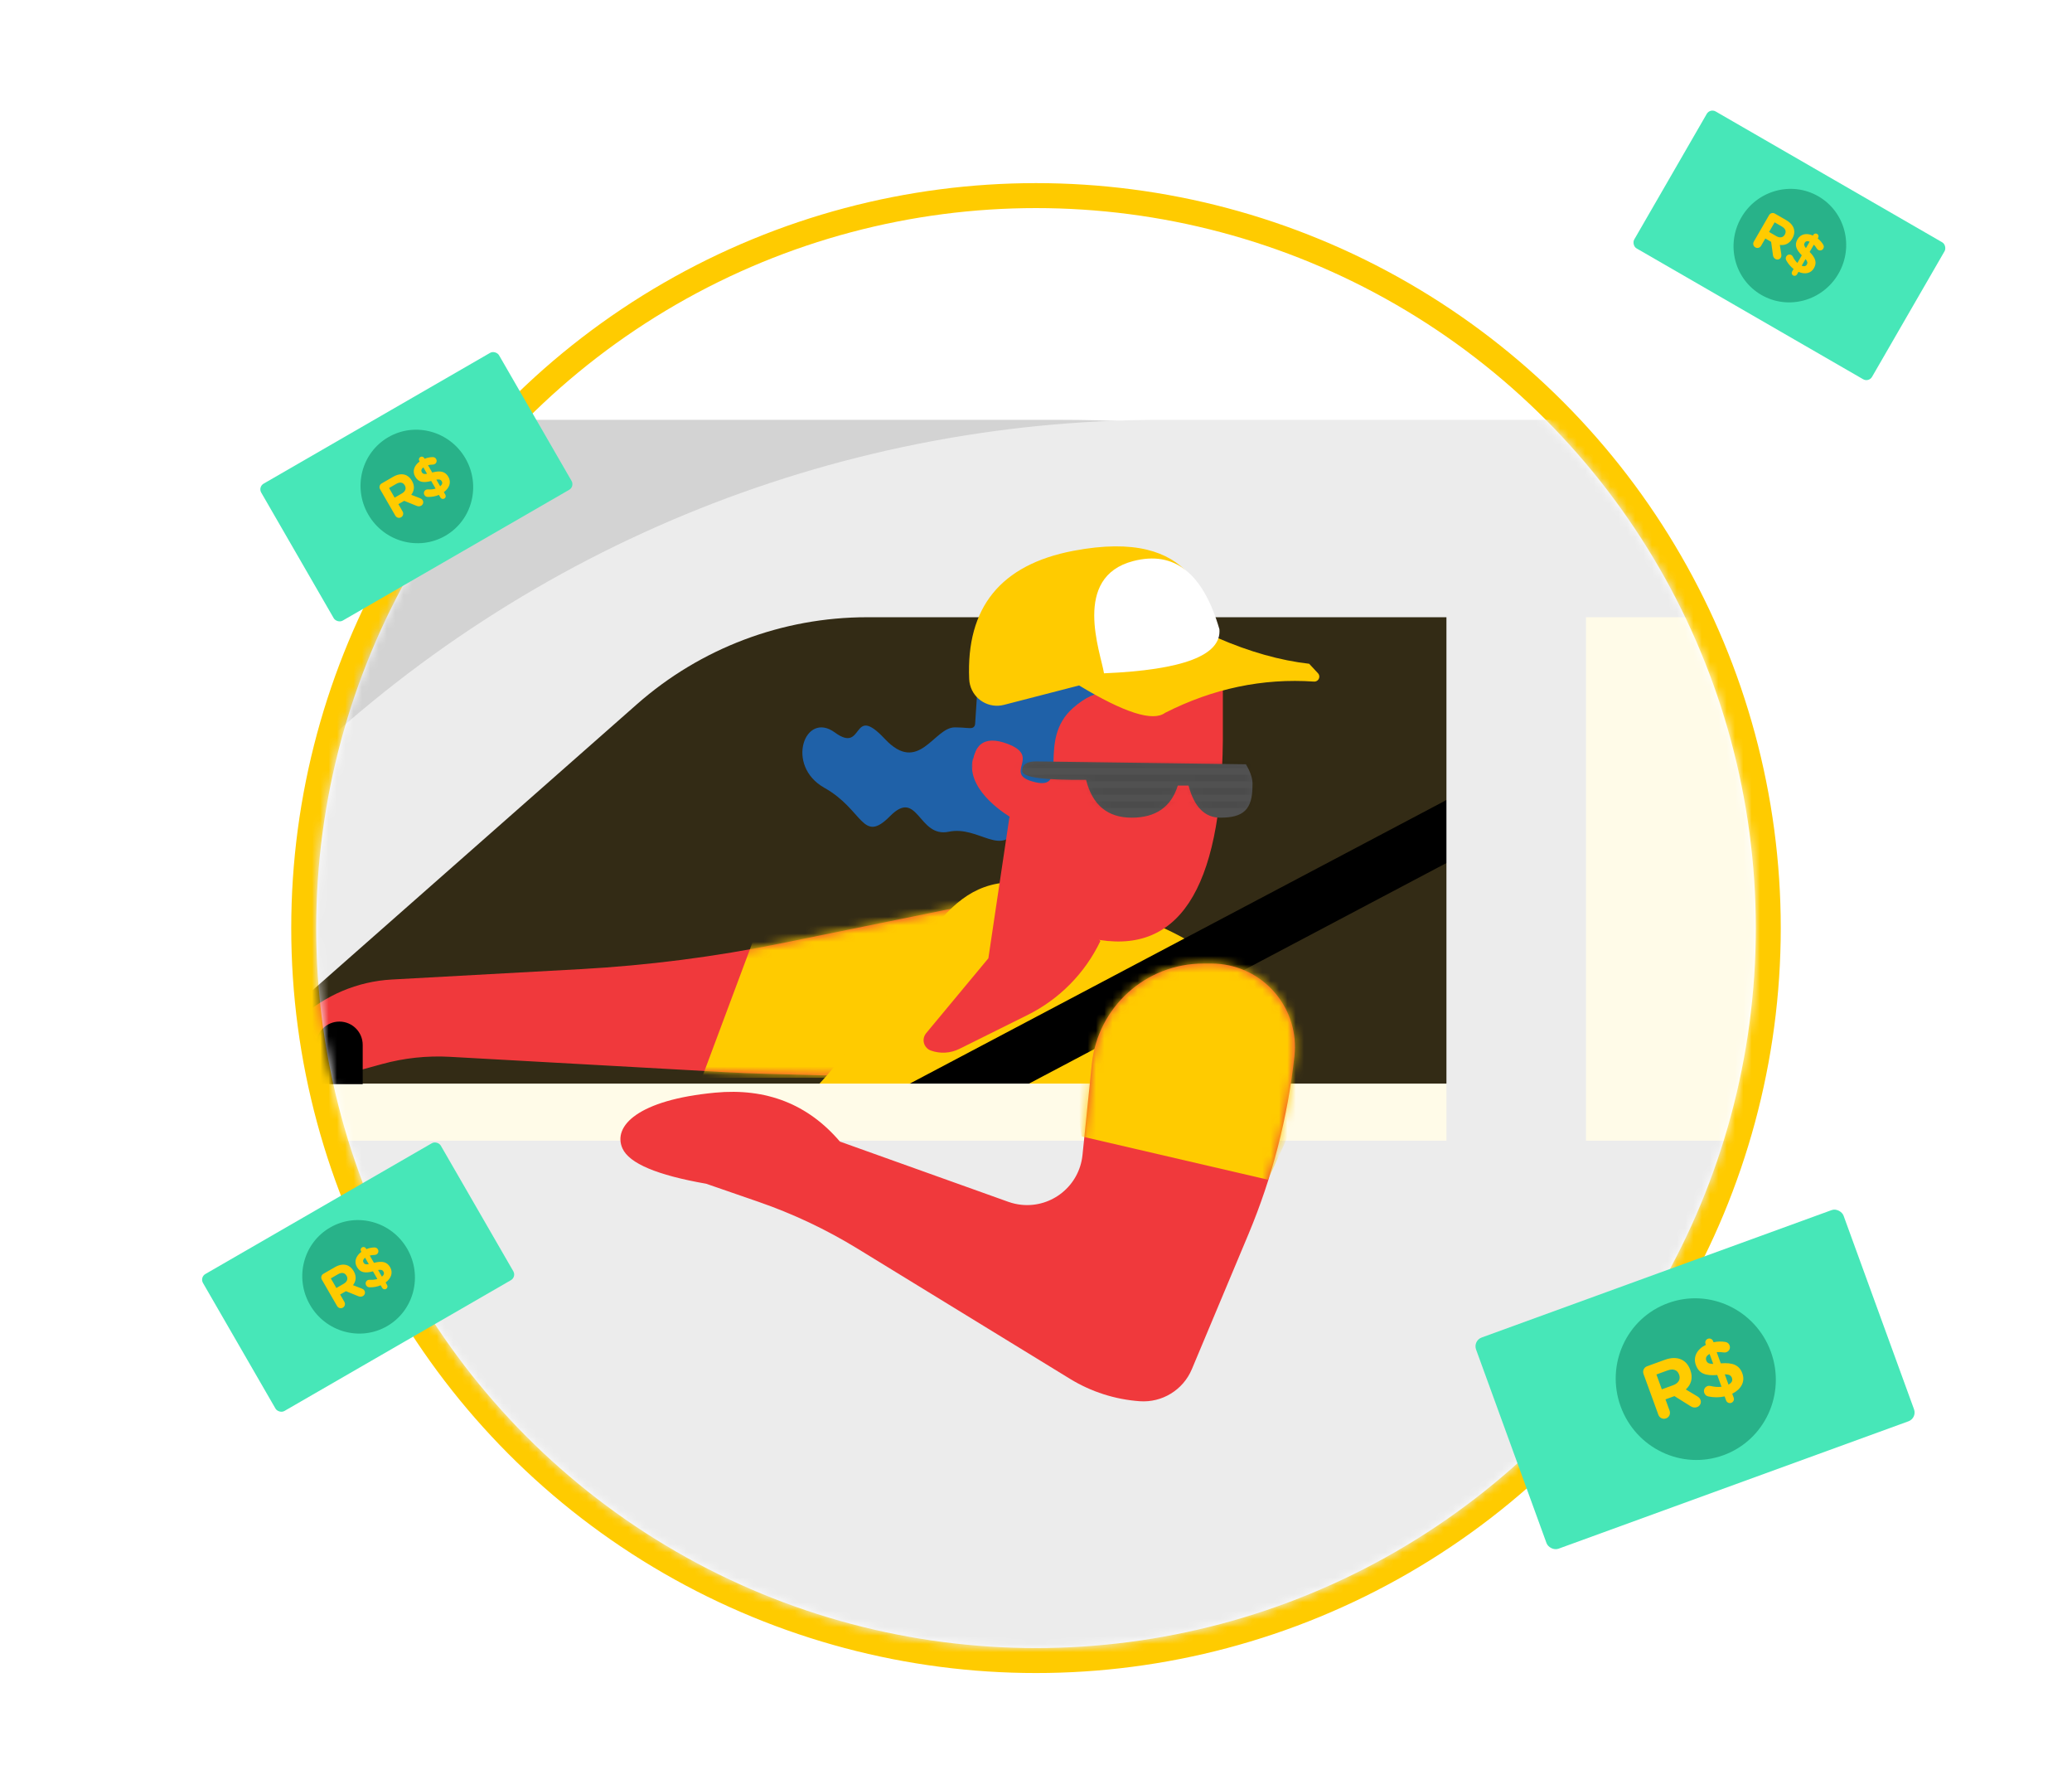 <?xml version="1.0" encoding="UTF-8"?>
<svg width="249px" height="212px" viewBox="0 0 249 212" version="1.1" xmlns="http://www.w3.org/2000/svg" xmlns:xlink="http://www.w3.org/1999/xlink">
    <!-- Generator: Sketch 52.5 (67469) - http://www.bohemiancoding.com/sketch -->
    <title>img</title>
    <desc>Created with Sketch.</desc>
    <defs>
        <circle id="path-1" cx="86.5" cy="86.5" r="86.5"></circle>
        <path d="M46.956,207.717 L534.7,207.717 C551.956,207.717 568.507,200.867 580.716,188.671 L580.716,188.671 C592.924,176.477 599.783,159.93 599.783,142.676 L599.783,134.939 C599.783,112.731 590.955,91.434 575.243,75.74 L549.812,50.338 C518.449,19.009 475.931,1.411 431.6,1.411 L326.342,1.411 C286.63,1.411 248.542,17.175 220.445,45.241 L220.445,45.241 C192.348,73.306 154.26,89.071 114.547,89.071 L57.662,89.071 C42.74,89.071 28.429,94.994 17.871,105.54 L17.871,105.54 C7.315,116.084 1.384,130.392 1.384,145.312 L1.384,184.931 C1.384,197.515 11.586,207.717 24.17,207.717 Z" id="path-3"></path>
        <path d="M45.956,206.717 L533.7,206.717 C550.956,206.717 567.507,199.867 579.716,187.671 L579.716,187.671 C591.924,175.477 598.783,158.93 598.783,141.676 L598.783,133.939 C598.783,111.731 589.955,90.434 574.243,74.74 L548.812,49.338 C517.449,18.009 474.931,0.411 430.6,0.411 L325.342,0.411 C285.63,0.411 247.542,16.175 219.445,44.241 L219.445,44.241 C191.348,72.306 153.26,88.071 113.547,88.071 L56.662,88.071 C41.74,88.071 27.429,93.994 16.871,104.54 L16.871,104.54 C6.315,115.084 0.384,129.392 0.384,144.312 L0.384,183.931 C0.384,196.515 10.586,206.717 23.17,206.717 Z" id="path-5"></path>
        <path d="M89.359,0.231 L62.633,5.67 C54.662,7.292 46.584,8.33 38.462,8.776 L15.808,10.022 C11.674,10.249 7.749,11.913 4.71,14.726 L1.852,17.372 C0.765,18.378 0.489,19.99 1.18,21.301 L1.18,21.301 C1.865,22.6 3.359,23.25 4.776,22.866 L10.343,21.357 C10.529,21.306 10.715,21.256 10.901,21.204 L14.63,20.18 C17.284,19.45 20.039,19.156 22.788,19.309 L55.821,21.148 C57.418,21.237 59.016,21.303 60.615,21.346 L67.817,21.54 C73.716,21.698 79.212,18.558 82.07,13.396 L89.359,0.231 Z" id="path-7"></path>
        <path d="M71.389,0.405 L70.401,0.405 C63.495,0.405 57.707,5.629 57.002,12.5 L55.882,23.414 C55.505,27.09 52.219,29.764 48.543,29.387 C48.007,29.332 47.48,29.212 46.972,29.031 L26.73,21.79 C22.89,17.294 17.892,15.336 11.736,15.915 C2.501,16.783 -0.609,19.919 0.602,22.615 C1.41,24.413 4.763,25.827 10.66,26.857 L16.926,29.023 C21.092,30.464 25.088,32.351 28.847,34.654 L54.382,50.297 C56.919,51.851 59.792,52.773 62.76,52.986 L62.76,52.986 C65.459,53.179 67.981,51.628 69.027,49.133 L75.827,32.917 C78.691,26.085 80.553,18.875 81.353,11.51 L81.353,11.51 C81.951,6.008 77.975,1.062 72.472,0.464 C72.113,0.425 71.751,0.405 71.389,0.405 Z" id="path-9"></path>
        <path d="M27.63,0.344 L2.403,0 C1.294,0 0.74,0.382 0.74,1.146 C0.74,1.91 3.3,2.265 8.419,2.211 C9.181,5.243 11.009,6.759 13.903,6.759 C16.798,6.759 18.645,5.473 19.446,2.901 L20.733,2.901 C21.419,5.473 22.69,6.759 24.544,6.759 C27.326,6.759 28.418,5.802 28.418,2.901 C28.474,2.173 28.211,1.321 27.63,0.344 Z" id="path-11"></path>
    </defs>
    <g id="Page-1" stroke="none" stroke-width="1" fill="none" fill-rule="evenodd">
        <g id="mobile_landing_drivers" transform="translate(-63, -1176)">
            <g id="img" transform="translate(63, 1176)">
                <rect id="Rectangle" fill="#FFFFFF" x="0" y="0" width="249" height="212"></rect>
                <g id="Group-6" transform="translate(38, 25)">
                    <g id="Group-3-Copy">
                        <g>
                            <mask id="mask-2" fill="white">
                                <use xlink:href="#path-1"></use>
                            </mask>
                            <circle stroke="#FFCB00" stroke-width="3" cx="86.5" cy="86.5" r="88"></circle>
                            <g mask="url(#mask-2)">
                                <g transform="translate(-357.213, 24.028)">
                                    <ellipse id="Oval-Copy-5" stroke="none" fill="#2D2D2D" fill-rule="evenodd" cx="478.782" cy="183.427" rx="47.794" ry="47.741"></ellipse>
                                    <g id="Path-3" stroke="none" stroke-width="1" fill="none" fill-rule="evenodd" transform="translate(15.093, 0)">
                                        <mask id="mask-4" fill="white">
                                            <use xlink:href="#path-3"></use>
                                        </mask>
                                        <use id="Mask" fill="#D3D3D3" xlink:href="#path-3"></use>
                                        <path d="M322.553,38.159 L300.534,54.15 C275.388,72.411 245.109,82.245 214.032,82.245 L140.265,82.245 C136.569,82.245 133.574,79.25 133.574,75.554 C133.574,72.988 135.042,70.647 137.353,69.53 L225.927,26.721 C226.835,26.282 227.83,26.055 228.839,26.055 L318.622,26.055 C322.317,26.055 325.312,29.05 325.312,32.745 C325.312,34.888 324.287,36.9 322.553,38.159 Z" id="Path-2" fill="#FFFBE8" mask="url(#mask-4)"></path>
                                    </g>
                                    <g id="Oval-Copy-7" stroke="none" stroke-width="1" fill="none" fill-rule="evenodd" transform="translate(133.483, 1)">
                                        <mask id="mask-6" fill="white">
                                            <use xlink:href="#path-5"></use>
                                        </mask>
                                        <use id="Mask" fill="#ECECEC" xlink:href="#path-5"></use>
                                    </g>
                                    <path d="M423.413,25.127 L501.078,25.127 L500.956,73.807 L502.405,86.186 L347.197,86.186 C345.349,86.186 343.851,84.689 343.851,82.841 C343.851,81.881 344.264,80.966 344.985,80.331 L395.762,35.574 C403.4,28.842 413.231,25.127 423.413,25.127 Z" id="Path" stroke="none" fill="#332B15" fill-rule="evenodd"></path>
                                    <g id="Path-15" stroke="none" stroke-width="1" fill="none" fill-rule="evenodd" transform="translate(350.492, 58.63)">
                                        <mask id="mask-8" fill="white">
                                            <use xlink:href="#path-7"></use>
                                        </mask>
                                        <use id="Mask" fill="#F0393C" xlink:href="#path-7"></use>
                                        <polygon fill="#FFCB00" mask="url(#mask-8)" points="59.585 4.398 53.074 21.828 72.885 21.828 88.096 -1.446"></polygon>
                                    </g>
                                    <path d="M465.58,66.506 C462.758,63.878 456.9,61.125 448.008,58.247 C434.669,53.93 432.691,60.778 423.661,73.582 C417.641,82.118 413.267,86.156 410.539,85.696 L453.546,85.696 L467.876,82.876 L465.58,66.506 Z" id="Path-12" stroke="none" fill="#FFCB00" fill-rule="evenodd"></path>
                                    <path d="M431.943,83.148 L498.232,48.127" id="Path-14" stroke="#000000" stroke-width="6.691" fill="none" stroke-linecap="square"></path>
                                    <path d="M497.58,25.127 L598.873,25.127 C609.993,25.127 620.656,29.539 628.519,37.393 L657.86,66.702 C661.789,70.626 661.789,76.989 657.86,80.913 C653.306,85.462 647.129,88.018 640.687,88.018 L345.461,88.018 C343.609,88.018 342.107,86.518 342.107,84.668 C342.107,83.71 342.518,82.797 343.236,82.161 L344.373,81.154 L497.58,81.154 L497.58,25.127 Z" id="Path" stroke="none" fill="#FFFBE8" fill-rule="evenodd"></path>
                                    <path d="M298.505,156.625 L573.482,156.625" id="Path-5" stroke="#CDCDCD" stroke-width="5.018" fill="none" stroke-linecap="round"></path>
                                    <rect id="Rectangle" stroke="none" fill="#ECECEC" fill-rule="evenodd" x="493.037" y="21.777" width="16.77" height="77.056"></rect>
                                    <g id="Path-8" stroke="none" stroke-width="1" fill="none" fill-rule="evenodd" transform="translate(393.417, 66.33)">
                                        <mask id="mask-10" fill="white">
                                            <use xlink:href="#path-9"></use>
                                        </mask>
                                        <use id="Mask" fill="#F0393C" xlink:href="#path-9"></use>
                                        <polygon fill="#FFCB00" mask="url(#mask-10)" points="78.171 26.373 55.766 21.169 53.776 7.435 68.532 -4.421 88.303 4.384"></polygon>
                                    </g>
                                    <path d="M436.881,36.811 C436.881,36.811 436.881,36.811 436.881,36.811 C436.103,39.019 436.458,38.358 433.95,38.358 C431.442,38.358 429.628,44.101 425.542,39.741 C421.456,35.38 423.142,41.613 419.537,38.97 C415.932,36.328 413.541,42.962 418.278,45.618 C423.016,48.274 422.814,52.422 426.177,49.02 C429.541,45.618 429.556,51.667 433.219,50.898 C436.881,50.128 439.679,54.183 441.514,50.223 C442.658,47.755 441.971,43.271 439.451,36.771 L439.451,36.771 C439.178,36.065 438.384,35.715 437.679,35.988 C437.306,36.133 437.014,36.433 436.881,36.811 Z" id="Path-10" stroke="none" fill="#1F61A8" fill-rule="evenodd"></path>
                                    <path d="M466.168,39.904 C465.99,57.97 460.752,65.913 450.453,63.732 C444.919,62.487 440.539,57.564 440.539,49.086 C439.022,48.131 434.688,45.006 436.421,41.294 C436.815,39.778 439.943,36.041 441.209,39.201 C442.053,41.308 442.317,38.292 442.001,30.152 L466.168,30.152 L466.168,39.904 Z" id="Path-6" stroke="none" fill="#F0393C" fill-rule="evenodd"></path>
                                    <path d="M456.423,36.032 C453.835,33.452 451.081,33.452 448.159,36.032 C443.776,39.901 447.804,45.927 443.646,44.954 C439.487,43.98 444.537,41.928 440.278,40.332 C437.439,39.269 436.019,40.411 436.019,43.759 L437.015,28.477 L450.022,28.477 L456.423,36.032 Z" id="Path-9" stroke="none" fill="#1F61A8" fill-rule="evenodd"></path>
                                    <path d="M474.012,40.134 C468.358,37.628 462.322,36.764 455.906,37.541 C454.162,38.061 451.302,35.853 447.325,30.915 L438.043,30.019 C436.204,29.841 434.857,28.207 435.035,26.368 C435.057,26.135 435.104,25.906 435.174,25.684 C437.764,17.462 443.44,14.06 452.2,15.479 C467.284,17.922 464.958,26.981 464.9,31.229 C467.945,34.118 471.045,36.351 474.199,37.925 L474.803,39.357 C474.931,39.661 474.788,40.01 474.485,40.138 C474.333,40.202 474.162,40.201 474.012,40.134 Z" id="Path-7" stroke="none" fill="#FFCB00" fill-rule="evenodd" transform="translate(454.934, 27.675) rotate(-20) translate(-454.934, -27.675) "></path>
                                    <path d="M440.509,49.208 L437.989,66.103 L430.505,75.108 C430.042,75.666 430.118,76.494 430.676,76.958 C430.792,77.055 430.925,77.131 431.068,77.182 L431.068,77.182 C432.189,77.589 433.429,77.519 434.498,76.988 L442.689,72.92 C446.518,71.019 449.601,67.892 451.447,64.037 L440.509,49.208 Z" id="Path-11" stroke="none" fill="#F0393C" fill-rule="evenodd"></path>
                                    <path d="M362.8,81.221 L362.8,76.506 C362.8,74.96 361.547,73.706 360,73.706 L360,73.706 C358.454,73.706 357.2,74.96 357.2,76.506 L357.2,81.221 L362.8,81.221 Z" id="Path-13" stroke="none" fill="#000000" fill-rule="evenodd"></path>
                                </g>
                            </g>
                        </g>
                    </g>
                    <path d="M109.324,68.422 L84.097,68.079 C84.58,68.556 84.727,69.156 84.538,69.876 C85.178,69.984 87.036,70.122 90.113,70.289 C90.875,73.322 92.703,74.838 95.598,74.838 C98.492,74.838 100.34,73.552 101.141,70.98 L102.427,70.98 C103.114,73.552 104.384,74.838 106.239,74.838 C109.02,74.838 110.113,73.881 110.113,70.98 C110.169,70.252 109.906,69.4 109.324,68.422 Z" id="Path-18" opacity="0.29"></path>
                    <g id="Combined-Shape" transform="translate(84.097, 66.477)">
                        <mask id="mask-12" fill="white">
                            <use xlink:href="#path-11"></use>
                        </mask>
                        <use id="Mask" fill="#515151" xlink:href="#path-11"></use>
                        <path d="M-0.801,0 L28.833,0 L28.833,0.801 L-0.801,0.801 L-0.801,0 Z M-0.801,1.602 L28.833,1.602 L28.833,2.403 L-0.801,2.403 L-0.801,1.602 Z M-0.801,3.204 L28.833,3.204 L28.833,4.005 L-0.801,4.005 L-0.801,3.204 Z M-0.801,4.806 L28.833,4.806 L28.833,5.606 L-0.801,5.606 L-0.801,4.806 Z" fill="#000000" opacity="0.264" mask="url(#mask-12)"></path>
                    </g>
                    <path d="M108.541,50.597 C108.801,53.727 104.178,55.492 94.673,55.892 C94.259,53.357 90.783,44.321 98.191,42.405 C103.13,41.127 106.58,43.858 108.541,50.597 Z" id="Path-19" fill="#FFFFFF"></path>
                </g>
                <g id="money-copy" transform="translate(50.039, 58.477) rotate(-30) translate(-50.039, -58.477) translate(33.539, 48.977)">
                    <rect id="Rectangle" fill="#47E7B8" x="0" y="0" width="33" height="19" rx="0.785"></rect>
                    <ellipse id="Oval" fill="#28B289" cx="16.565" cy="9.5" rx="6.744" ry="6.843"></ellipse>
                    <path d="M12.571,11.247 L12.571,7.58 C12.571,7.294 12.794,7.069 13.076,7.069 L14.667,7.069 C15.249,7.069 15.701,7.235 16.002,7.54 C16.258,7.799 16.395,8.165 16.395,8.603 L16.395,8.616 C16.395,9.347 16.035,9.799 15.479,10.031 L16.179,10.895 C16.277,11.021 16.343,11.128 16.343,11.287 C16.343,11.573 16.107,11.759 15.865,11.759 C15.636,11.759 15.485,11.646 15.367,11.493 L14.385,10.231 L13.58,10.231 L13.58,11.247 C13.58,11.533 13.357,11.759 13.076,11.759 C12.794,11.759 12.571,11.533 12.571,11.247 Z M13.58,9.327 L14.601,9.327 C15.092,9.327 15.374,9.062 15.374,8.67 L15.374,8.656 C15.374,8.218 15.073,7.992 14.582,7.992 L13.58,7.992 L13.58,9.327 Z M18.355,6.989 C18.355,6.796 18.505,6.643 18.695,6.643 C18.885,6.643 19.036,6.796 19.036,6.989 L19.036,7.082 C19.389,7.135 19.704,7.241 19.985,7.401 C20.11,7.474 20.221,7.6 20.221,7.799 C20.221,8.052 20.024,8.244 19.776,8.244 C19.697,8.244 19.619,8.224 19.547,8.185 C19.363,8.085 19.18,8.005 19.003,7.959 L19.003,8.969 C19.998,9.241 20.424,9.653 20.424,10.397 C20.424,11.141 19.861,11.619 19.036,11.712 L19.036,12.064 C19.036,12.257 18.885,12.41 18.695,12.41 C18.505,12.41 18.355,12.257 18.355,12.064 L18.355,11.706 C17.89,11.646 17.451,11.48 17.065,11.241 C16.927,11.154 16.842,11.021 16.842,10.842 C16.842,10.583 17.039,10.39 17.294,10.39 C17.379,10.39 17.471,10.423 17.549,10.477 C17.824,10.656 18.086,10.782 18.388,10.849 L18.388,9.792 C17.445,9.533 16.98,9.168 16.98,8.377 C16.98,7.647 17.53,7.155 18.355,7.069 L18.355,6.989 Z M19.468,10.45 C19.468,10.231 19.357,10.085 19.003,9.958 L19.003,10.882 C19.311,10.835 19.468,10.689 19.468,10.45 Z M17.936,8.317 C17.936,8.523 18.027,8.663 18.388,8.796 L18.388,7.899 C18.073,7.945 17.936,8.105 17.936,8.317 Z" id="R$" fill="#FFCB00"></path>
                </g>
                <g id="money-copy-5" transform="translate(215.039, 29.477) rotate(30) translate(-215.039, -29.477) translate(198.539, 19.977)">
                    <rect id="Rectangle" fill="#47E7B8" x="0" y="0" width="33" height="19" rx="0.785"></rect>
                    <ellipse id="Oval" fill="#28B289" cx="16.565" cy="9.5" rx="6.744" ry="6.843"></ellipse>
                    <path d="M12.571,11.247 L12.571,7.58 C12.571,7.294 12.794,7.069 13.076,7.069 L14.667,7.069 C15.249,7.069 15.701,7.235 16.002,7.54 C16.258,7.799 16.395,8.165 16.395,8.603 L16.395,8.616 C16.395,9.347 16.035,9.799 15.479,10.031 L16.179,10.895 C16.277,11.021 16.343,11.128 16.343,11.287 C16.343,11.573 16.107,11.759 15.865,11.759 C15.636,11.759 15.485,11.646 15.367,11.493 L14.385,10.231 L13.58,10.231 L13.58,11.247 C13.58,11.533 13.357,11.759 13.076,11.759 C12.794,11.759 12.571,11.533 12.571,11.247 Z M13.58,9.327 L14.601,9.327 C15.092,9.327 15.374,9.062 15.374,8.67 L15.374,8.656 C15.374,8.218 15.073,7.992 14.582,7.992 L13.58,7.992 L13.58,9.327 Z M18.355,6.989 C18.355,6.796 18.505,6.643 18.695,6.643 C18.885,6.643 19.036,6.796 19.036,6.989 L19.036,7.082 C19.389,7.135 19.704,7.241 19.985,7.401 C20.11,7.474 20.221,7.6 20.221,7.799 C20.221,8.052 20.024,8.244 19.776,8.244 C19.697,8.244 19.619,8.224 19.547,8.185 C19.363,8.085 19.18,8.005 19.003,7.959 L19.003,8.969 C19.998,9.241 20.424,9.653 20.424,10.397 C20.424,11.141 19.861,11.619 19.036,11.712 L19.036,12.064 C19.036,12.257 18.885,12.41 18.695,12.41 C18.505,12.41 18.355,12.257 18.355,12.064 L18.355,11.706 C17.89,11.646 17.451,11.48 17.065,11.241 C16.927,11.154 16.842,11.021 16.842,10.842 C16.842,10.583 17.039,10.39 17.294,10.39 C17.379,10.39 17.471,10.423 17.549,10.477 C17.824,10.656 18.086,10.782 18.388,10.849 L18.388,9.792 C17.445,9.533 16.98,9.168 16.98,8.377 C16.98,7.647 17.53,7.155 18.355,7.069 L18.355,6.989 Z M19.468,10.45 C19.468,10.231 19.357,10.085 19.003,9.958 L19.003,10.882 C19.311,10.835 19.468,10.689 19.468,10.45 Z M17.936,8.317 C17.936,8.523 18.027,8.663 18.388,8.796 L18.388,7.899 C18.073,7.945 17.936,8.105 17.936,8.317 Z" id="R$" fill="#FFCB00"></path>
                </g>
                <g id="money-copy-6" transform="translate(43.039, 153.432) rotate(-30) translate(-43.039, -153.432) translate(26.539, 143.932)">
                    <rect id="Rectangle" fill="#47E7B8" x="0" y="0" width="33" height="19" rx="0.785"></rect>
                    <ellipse id="Oval" fill="#28B289" cx="16.565" cy="9.5" rx="6.744" ry="6.843"></ellipse>
                    <path d="M12.571,11.247 L12.571,7.58 C12.571,7.294 12.794,7.069 13.076,7.069 L14.667,7.069 C15.249,7.069 15.701,7.235 16.002,7.54 C16.258,7.799 16.395,8.165 16.395,8.603 L16.395,8.616 C16.395,9.347 16.035,9.799 15.479,10.031 L16.179,10.895 C16.277,11.021 16.343,11.128 16.343,11.287 C16.343,11.573 16.107,11.759 15.865,11.759 C15.636,11.759 15.485,11.646 15.367,11.493 L14.385,10.231 L13.58,10.231 L13.58,11.247 C13.58,11.533 13.357,11.759 13.076,11.759 C12.794,11.759 12.571,11.533 12.571,11.247 Z M13.58,9.327 L14.601,9.327 C15.092,9.327 15.374,9.062 15.374,8.67 L15.374,8.656 C15.374,8.218 15.073,7.992 14.582,7.992 L13.58,7.992 L13.58,9.327 Z M18.355,6.989 C18.355,6.796 18.505,6.643 18.695,6.643 C18.885,6.643 19.036,6.796 19.036,6.989 L19.036,7.082 C19.389,7.135 19.704,7.241 19.985,7.401 C20.11,7.474 20.221,7.6 20.221,7.799 C20.221,8.052 20.024,8.244 19.776,8.244 C19.697,8.244 19.619,8.224 19.547,8.185 C19.363,8.085 19.18,8.005 19.003,7.959 L19.003,8.969 C19.998,9.241 20.424,9.653 20.424,10.397 C20.424,11.141 19.861,11.619 19.036,11.712 L19.036,12.064 C19.036,12.257 18.885,12.41 18.695,12.41 C18.505,12.41 18.355,12.257 18.355,12.064 L18.355,11.706 C17.89,11.646 17.451,11.48 17.065,11.241 C16.927,11.154 16.842,11.021 16.842,10.842 C16.842,10.583 17.039,10.39 17.294,10.39 C17.379,10.39 17.471,10.423 17.549,10.477 C17.824,10.656 18.086,10.782 18.388,10.849 L18.388,9.792 C17.445,9.533 16.98,9.168 16.98,8.377 C16.98,7.647 17.53,7.155 18.355,7.069 L18.355,6.989 Z M19.468,10.45 C19.468,10.231 19.357,10.085 19.003,9.958 L19.003,10.882 C19.311,10.835 19.468,10.689 19.468,10.45 Z M17.936,8.317 C17.936,8.523 18.027,8.663 18.388,8.796 L18.388,7.899 C18.073,7.945 17.936,8.105 17.936,8.317 Z" id="R$" fill="#FFCB00"></path>
                </g>
                <g id="money" transform="translate(203.7, 165.723) rotate(-20) translate(-203.7, -165.723) translate(180.2, 152.223)">
                    <rect id="Rectangle" fill="#47E7B8" x="0" y="0" width="47" height="27" rx="1.122"></rect>
                    <ellipse id="Oval" fill="#28B289" cx="23.593" cy="13.5" rx="9.605" ry="9.724"></ellipse>
                    <path d="M17.905,15.983 L17.905,10.772 C17.905,10.366 18.222,10.045 18.623,10.045 L20.889,10.045 C21.719,10.045 22.362,10.281 22.791,10.715 C23.155,11.083 23.351,11.602 23.351,12.226 L23.351,12.244 C23.351,13.283 22.838,13.925 22.045,14.255 L23.043,15.483 C23.183,15.662 23.276,15.813 23.276,16.04 C23.276,16.445 22.94,16.71 22.595,16.71 C22.269,16.71 22.055,16.549 21.887,16.332 L20.488,14.538 L19.341,14.538 L19.341,15.983 C19.341,16.389 19.024,16.71 18.623,16.71 C18.222,16.71 17.905,16.389 17.905,15.983 Z M19.341,13.255 L20.796,13.255 C21.495,13.255 21.896,12.877 21.896,12.32 L21.896,12.301 C21.896,11.678 21.467,11.357 20.768,11.357 L19.341,11.357 L19.341,13.255 Z M26.142,9.931 C26.142,9.658 26.356,9.441 26.627,9.441 C26.897,9.441 27.112,9.658 27.112,9.931 L27.112,10.064 C27.615,10.139 28.063,10.29 28.464,10.517 C28.641,10.621 28.799,10.8 28.799,11.083 C28.799,11.442 28.52,11.716 28.165,11.716 C28.053,11.716 27.942,11.687 27.839,11.631 C27.578,11.489 27.317,11.376 27.065,11.31 L27.065,12.745 C28.482,13.132 29.089,13.717 29.089,14.774 C29.089,15.832 28.287,16.512 27.112,16.644 L27.112,17.144 C27.112,17.418 26.897,17.635 26.627,17.635 C26.356,17.635 26.142,17.418 26.142,17.144 L26.142,16.634 C25.48,16.549 24.855,16.313 24.305,15.973 C24.109,15.851 23.988,15.662 23.988,15.407 C23.988,15.039 24.267,14.765 24.631,14.765 C24.752,14.765 24.883,14.812 24.995,14.888 C25.386,15.143 25.759,15.322 26.188,15.416 L26.188,13.915 C24.846,13.547 24.183,13.028 24.183,11.905 C24.183,10.866 24.967,10.167 26.142,10.045 L26.142,9.931 Z M27.727,14.85 C27.727,14.538 27.569,14.331 27.065,14.151 L27.065,15.464 C27.503,15.398 27.727,15.19 27.727,14.85 Z M25.545,11.82 C25.545,12.112 25.675,12.31 26.188,12.499 L26.188,11.225 C25.741,11.291 25.545,11.517 25.545,11.82 Z" id="R$" fill="#FFCB00"></path>
                </g>
            </g>
        </g>
    </g>
</svg>